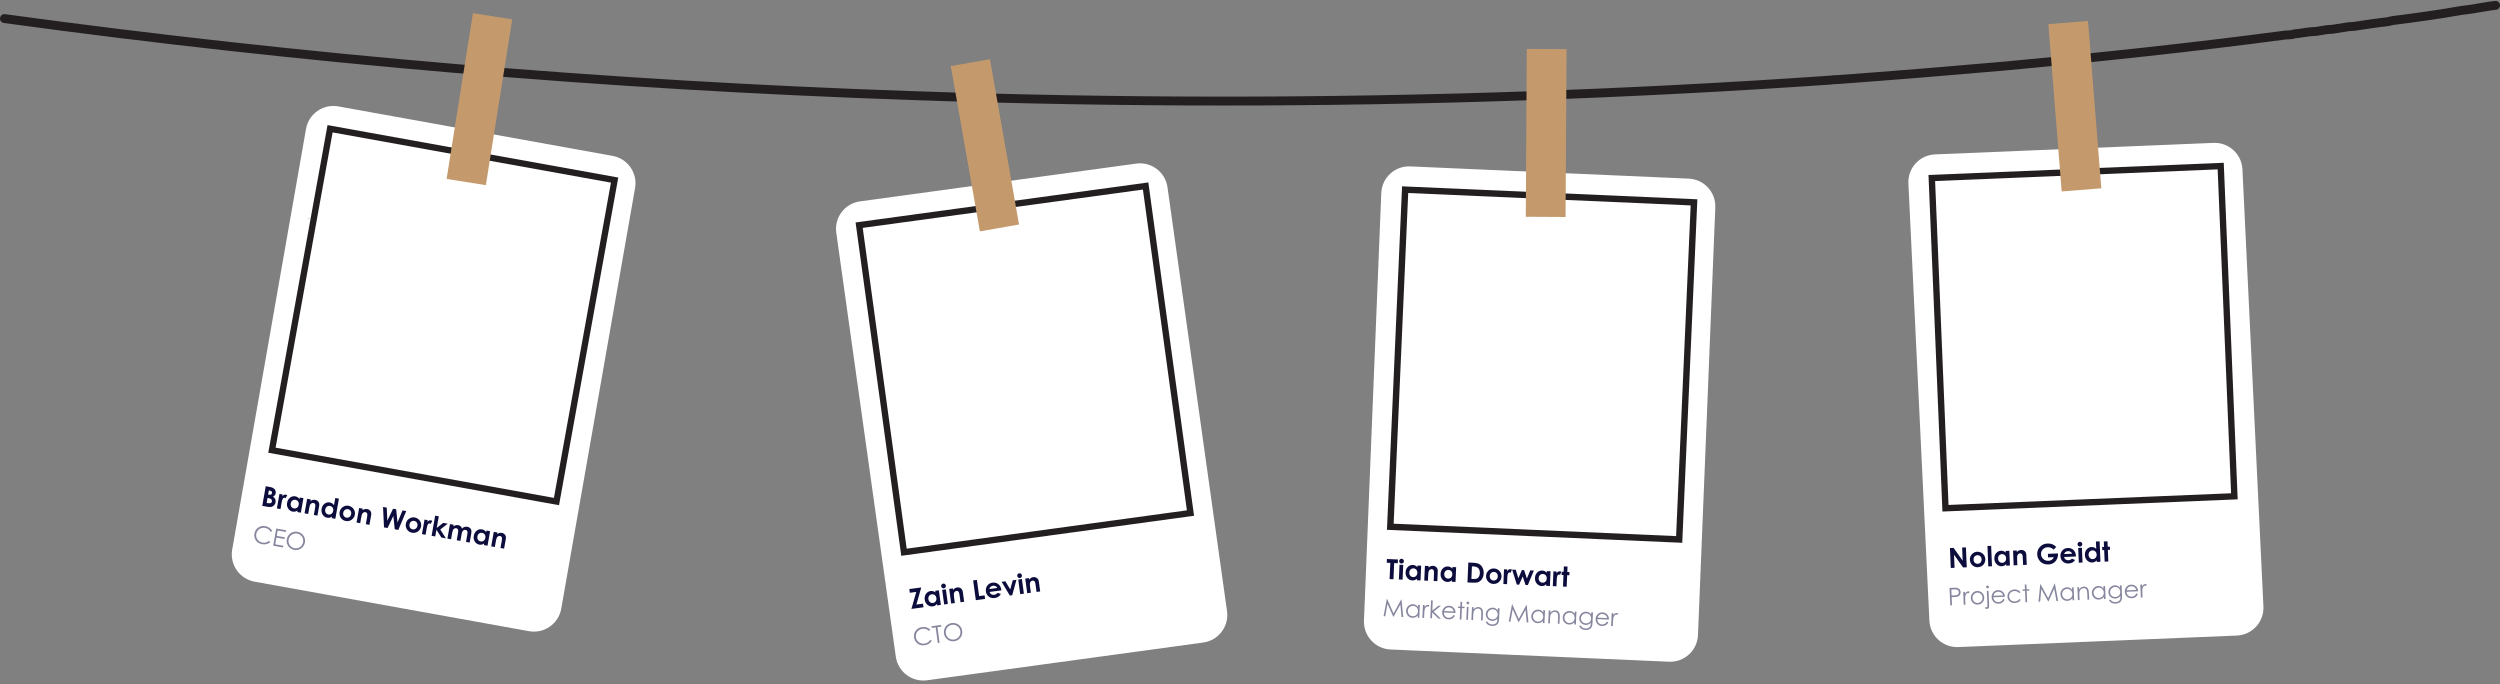 <svg width="1440" height="394" viewBox="0 0 1440 394" fill="none" xmlns="http://www.w3.org/2000/svg">
<rect x="0" y="0" width="1440" height="394" fill="#808080" stroke="none"/>
<path d="M2.221 13.248C175.392 36.928 349.531 51.581 524.388 57.586V57.586C584.676 59.713 644.83 60.781 704.943 60.781C821.341 60.781 937.61 56.777 1054.51 48.698L1054.67 48.687L1054.83 48.654C1055.3 48.561 1055.71 48.516 1056.15 48.49C1056.6 48.466 1057.09 48.464 1057.69 48.464H1057.79L1057.88 48.457C1090.83 46.055 1122.82 43.413 1155.76 40.531L1155.77 40.531L1155.78 40.53C1209.89 35.486 1262.09 29.96 1316.46 22.752L1316.13 20.209V22.774C1316.9 22.774 1317.59 22.701 1318.18 22.642C1318.79 22.581 1319.3 22.534 1319.73 22.534C1320.2 22.534 1320.59 22.459 1320.9 22.383C1321.36 22.264 1321.67 22.143 1321.85 22.089C1321.94 22.062 1321.99 22.049 1322 22.047V22.047L1321.9 21.462V22.054C1321.97 22.054 1322 22.047 1322 22.047L1321.9 21.462V22.054H1322L1322.09 22.047C1323.79 21.916 1325.37 21.661 1326.87 21.422C1328.37 21.181 1329.8 20.956 1331.23 20.846L1331.03 18.288V20.854C1331.81 20.853 1332.46 20.777 1333 20.718C1333.54 20.657 1333.97 20.613 1334.4 20.613H1334.56L1334.72 20.594C1335.78 20.46 1336.79 20.269 1337.75 20.09C1338.72 19.909 1339.63 19.74 1340.48 19.634L1340.17 17.088V19.654C1340.94 19.653 1341.59 19.577 1342.13 19.517C1342.68 19.457 1343.11 19.413 1343.53 19.413H1343.73L1343.93 19.383C1347.07 18.9 1349.96 18.42 1353.06 17.943L1352.67 15.407V17.973C1353.44 17.972 1354.09 17.896 1354.63 17.837C1355.18 17.776 1355.61 17.732 1356.03 17.732H1356.22L1356.41 17.705C1362.92 16.741 1368.9 15.787 1375.31 15.076L1375.42 15.064L1375.53 15.042C1376.16 14.916 1376.73 14.79 1377.27 14.67C1377.81 14.55 1378.33 14.435 1378.9 14.322L1378.39 11.806L1378.72 14.351C1391.95 12.669 1404.5 10.982 1418.03 8.569L1417.58 6.044L1417.94 8.583C1419.57 8.35 1421.18 8.172 1422.83 7.957C1424.49 7.744 1426.19 7.494 1427.97 7.112L1427.43 4.603L1427.8 7.143C1431.28 6.643 1434.61 5.934 1437.67 5.65C1439.08 5.518 1440.12 4.267 1439.99 2.856C1439.86 1.446 1438.6 0.409 1437.19 0.542C1433.72 0.872 1430.32 1.603 1427.07 2.064L1426.98 2.076L1426.89 2.095C1425.32 2.433 1423.77 2.663 1422.17 2.869C1420.58 3.075 1418.95 3.257 1417.22 3.504L1417.17 3.51L1417.12 3.518C1403.73 5.907 1391.28 7.582 1378.07 9.261L1377.98 9.272L1377.89 9.29C1377.25 9.417 1376.69 9.542 1376.15 9.662C1375.61 9.782 1375.09 9.897 1374.52 10.01L1375.03 12.526L1374.74 9.976C1368.17 10.706 1362.13 11.672 1355.66 12.63L1356.03 15.167V12.602C1355.26 12.602 1354.61 12.678 1354.07 12.737C1353.52 12.798 1353.1 12.842 1352.67 12.842H1352.47L1352.28 12.871C1349.13 13.355 1346.25 13.835 1343.14 14.312L1343.53 16.848V14.282C1342.76 14.283 1342.1 14.359 1341.56 14.418C1341.02 14.479 1340.6 14.523 1340.17 14.522H1340.01L1339.85 14.542C1338.78 14.675 1337.77 14.867 1336.81 15.047C1335.85 15.227 1334.94 15.396 1334.08 15.502L1334.4 18.048V15.483C1333.62 15.483 1332.97 15.559 1332.43 15.619C1331.89 15.679 1331.46 15.723 1331.03 15.723H1330.93L1330.83 15.73C1329.13 15.861 1327.56 16.116 1326.06 16.355C1324.56 16.596 1323.13 16.821 1321.7 16.93L1321.9 19.489V16.924C1321.43 16.924 1321.04 16.998 1320.73 17.075C1320.27 17.194 1319.96 17.315 1319.78 17.368C1319.69 17.396 1319.63 17.409 1319.63 17.41V17.411L1319.73 17.997V17.403C1319.66 17.404 1319.63 17.41 1319.63 17.411L1319.73 17.997V17.403C1318.96 17.404 1318.28 17.477 1317.67 17.536C1317.07 17.598 1316.56 17.644 1316.13 17.644H1315.96L1315.79 17.666C1261.5 24.863 1209.37 30.381 1155.3 35.422L1155.31 35.42C1122.39 38.3 1090.42 40.94 1057.51 43.34L1057.69 45.899V43.333C1057.09 43.334 1056.51 43.332 1055.87 43.367C1055.23 43.402 1054.55 43.477 1053.83 43.623L1054.33 46.139L1054.15 43.579C937.373 51.65 821.224 55.651 704.943 55.651C644.888 55.651 584.8 54.583 524.567 52.458V52.458C349.878 46.459 175.913 31.821 2.918 8.164C1.512 7.972 0.217 8.954 0.024 10.358C-0.168 11.762 0.815 13.055 2.221 13.248Z" fill="#231F20"/>
<path d="M978.035 365.811C977.677 374.661 970.196 381.536 961.346 381.148L800.93 374.104C792.123 373.717 785.288 366.28 785.645 357.472L795.618 111.185C795.977 102.335 803.458 95.459 812.307 95.848L972.728 102.892C981.535 103.279 988.37 110.716 988.013 119.524L978.035 365.811Z" fill="white"/>
<path d="M798.871 321.989L805.217 322.263L805.123 324.418L803.032 324.327L802.628 333.654L800.411 333.559L800.815 324.232L798.778 324.144L798.871 321.989ZM807.338 321.847C807.713 321.863 808.027 322.012 808.281 322.294C808.54 322.576 808.661 322.91 808.644 323.295C808.628 323.675 808.481 323.994 808.204 324.253C807.927 324.507 807.604 324.626 807.234 324.61C806.854 324.594 806.535 324.445 806.276 324.162C806.023 323.875 805.904 323.536 805.921 323.146C805.938 322.771 806.084 322.457 806.361 322.203C806.638 321.949 806.964 321.83 807.338 321.847ZM806.118 325.297L808.256 325.39L807.889 333.882L805.75 333.789L806.118 325.297ZM816.467 325.744L818.59 325.836L818.223 334.328L816.1 334.236L816.139 333.338C815.705 333.716 815.274 333.984 814.845 334.143C814.421 334.297 813.965 334.363 813.476 334.342C812.378 334.294 811.446 333.829 810.682 332.946C809.917 332.059 809.562 330.982 809.617 329.718C809.674 328.407 810.108 327.349 810.92 326.545C811.731 325.74 812.691 325.362 813.8 325.41C814.31 325.432 814.784 325.549 815.223 325.761C815.662 325.973 816.064 326.279 816.427 326.681L816.467 325.744ZM814.152 327.396C813.491 327.367 812.932 327.578 812.474 328.027C812.017 328.471 811.773 329.058 811.741 329.786C811.71 330.52 811.905 331.133 812.326 331.626C812.753 332.118 813.292 332.379 813.942 332.407C814.614 332.436 815.181 332.228 815.643 331.784C816.105 331.335 816.353 330.733 816.386 329.979C816.418 329.24 816.222 328.632 815.8 328.155C815.377 327.678 814.828 327.425 814.152 327.396ZM820.745 325.929L822.868 326.02L822.83 326.887C823.332 326.502 823.781 326.24 824.178 326.1C824.58 325.956 824.987 325.893 825.398 325.911C826.241 325.947 826.944 326.272 827.506 326.885C827.979 327.406 828.194 328.156 828.152 329.134L827.909 334.746L825.802 334.655L825.963 330.932C826.007 329.917 825.989 329.241 825.91 328.904C825.836 328.567 825.688 328.308 825.467 328.127C825.25 327.94 824.976 327.84 824.643 327.825C824.211 327.806 823.833 327.936 823.508 328.214C823.188 328.487 822.958 328.876 822.816 329.381C822.742 329.643 822.686 330.217 822.648 331.102L822.5 334.512L820.377 334.421L820.745 325.929ZM836.62 326.614L838.744 326.706L838.376 335.198L836.253 335.106L836.292 334.209C835.858 334.586 835.427 334.854 834.998 335.013C834.574 335.167 834.118 335.233 833.629 335.212C832.531 335.164 831.599 334.699 830.835 333.817C830.07 332.929 829.716 331.852 829.77 330.588C829.827 329.277 830.261 328.219 831.073 327.415C831.884 326.61 832.844 326.232 833.953 326.28C834.463 326.302 834.937 326.419 835.376 326.631C835.816 326.843 836.217 327.149 836.58 327.551L836.62 326.614ZM834.305 328.266C833.644 328.237 833.085 328.448 832.627 328.897C832.17 329.341 831.926 329.928 831.894 330.656C831.863 331.39 832.058 332.003 832.479 332.496C832.906 332.988 833.445 333.249 834.096 333.277C834.767 333.306 835.334 333.098 835.796 332.654C836.259 332.205 836.506 331.603 836.539 330.849C836.571 330.11 836.376 329.502 835.953 329.025C835.531 328.548 834.981 328.295 834.305 328.266ZM845.749 324.013L848.341 324.125C850.011 324.197 851.243 324.459 852.037 324.91C852.831 325.356 853.47 326.056 853.956 327.011C854.441 327.965 854.656 329.064 854.603 330.307C854.564 331.192 854.381 332 854.052 332.731C853.729 333.457 853.296 334.054 852.755 334.52C852.218 334.987 851.644 335.301 851.033 335.463C850.421 335.624 849.371 335.672 847.883 335.608L845.252 335.495L845.749 324.013ZM847.836 326.215L847.523 333.45L848.537 333.494C849.536 333.537 850.265 333.454 850.722 333.244C851.185 333.035 851.571 332.666 851.88 332.137C852.19 331.608 852.362 330.948 852.396 330.157C852.449 328.94 852.149 327.98 851.496 327.28C850.908 326.65 849.935 326.305 848.577 326.247L847.836 326.215ZM860.569 327.429C861.37 327.464 862.113 327.696 862.798 328.127C863.489 328.559 864.017 329.126 864.382 329.83C864.748 330.534 864.914 331.284 864.879 332.08C864.845 332.882 864.612 333.622 864.181 334.302C863.755 334.982 863.191 335.505 862.487 335.871C861.783 336.232 861.017 336.394 860.19 336.358C858.972 336.306 857.95 335.829 857.124 334.928C856.303 334.022 855.919 332.95 855.973 331.711C856.03 330.384 856.565 329.3 857.576 328.457C858.463 327.724 859.46 327.381 860.569 327.429ZM860.513 329.436C859.852 329.408 859.291 329.616 858.828 330.06C858.371 330.499 858.127 331.077 858.096 331.795C858.064 332.534 858.254 333.142 858.666 333.618C859.084 334.095 859.625 334.348 860.291 334.377C860.957 334.405 861.522 334.198 861.984 333.754C862.446 333.31 862.693 332.724 862.725 331.995C862.756 331.267 862.563 330.667 862.146 330.195C861.734 329.718 861.189 329.466 860.513 329.436ZM866.312 327.896L868.138 327.975L868.092 329.044C868.308 328.631 868.584 328.322 868.922 328.118C869.259 327.914 869.623 327.82 870.013 327.837C870.289 327.849 870.574 327.934 870.87 328.093L870.127 329.898C869.883 329.763 869.68 329.691 869.519 329.684C869.191 329.67 868.904 329.861 868.657 330.257C868.416 330.653 868.269 331.445 868.218 332.631L868.208 333.045L868.059 336.479L865.944 336.388L866.312 327.896ZM870.987 328.098L873.071 328.188L874.571 333.093L876.622 328.341L877.895 328.396L879.491 333.251L881.407 328.548L883.507 328.638L880.04 336.997L878.69 336.938L877.089 332.021L875.014 336.78L873.679 336.722L870.987 328.098ZM890.992 328.961L893.115 329.053L892.747 337.545L890.624 337.453L890.663 336.556C890.23 336.933 889.798 337.201 889.369 337.36C888.946 337.514 888.489 337.58 888 337.559C886.902 337.512 885.971 337.047 885.206 336.164C884.442 335.276 884.087 334.2 884.142 332.935C884.198 331.624 884.633 330.566 885.444 329.762C886.256 328.958 887.216 328.579 888.324 328.627C888.834 328.649 889.309 328.766 889.748 328.978C890.187 329.19 890.588 329.497 890.951 329.898L890.992 328.961ZM888.676 330.613C888.015 330.585 887.456 330.795 886.999 331.244C886.542 331.689 886.297 332.275 886.266 333.004C886.234 333.737 886.429 334.35 886.851 334.843C887.278 335.336 887.816 335.596 888.467 335.624C889.138 335.653 889.705 335.446 890.167 335.002C890.63 334.553 890.877 333.951 890.91 333.196C890.942 332.457 890.747 331.849 890.324 331.372C889.902 330.895 889.352 330.642 888.676 330.613ZM894.77 329.125L896.596 329.203L896.55 330.273C896.766 329.86 897.042 329.551 897.38 329.347C897.717 329.142 898.081 329.049 898.471 329.065C898.747 329.077 899.032 329.163 899.328 329.321L898.585 331.127C898.341 330.991 898.138 330.92 897.976 330.913C897.649 330.899 897.361 331.09 897.115 331.486C896.874 331.882 896.727 332.673 896.676 333.86L896.666 334.274L896.517 337.708L894.402 337.617L894.77 329.125ZM900.782 326.248L902.905 326.34L902.77 329.47L904.034 329.525L903.955 331.359L902.691 331.304L902.402 337.962L900.279 337.87L900.567 331.212L899.475 331.165L899.554 329.331L900.647 329.378L900.782 326.248Z" fill="#0D0D3D"/>
<path opacity="0.5" d="M796.945 354.934L798.807 344.95L798.971 344.957L802.698 353.377L807.098 345.308L807.262 345.315L808.268 355.423L807.278 355.381L806.606 348.153L802.743 355.185L802.49 355.174L799.205 347.779L797.915 354.976L796.945 354.934ZM817.824 348.391L817.502 355.822L816.559 355.781L816.615 354.504C816.193 354.974 815.726 355.321 815.215 355.545C814.708 355.77 814.159 355.869 813.567 355.844C812.515 355.798 811.632 355.379 810.918 354.587C810.209 353.79 809.878 352.845 809.926 351.752C809.972 350.682 810.387 349.783 811.171 349.055C811.956 348.327 812.876 347.986 813.932 348.032C814.542 348.058 815.088 348.212 815.568 348.493C816.053 348.773 816.471 349.182 816.822 349.717L816.881 348.351L817.824 348.391ZM813.967 348.957C813.435 348.934 812.937 349.045 812.475 349.29C812.013 349.53 811.637 349.881 811.348 350.343C811.064 350.805 810.91 351.3 810.887 351.828C810.865 352.351 810.977 352.858 811.225 353.348C811.473 353.837 811.817 354.226 812.256 354.514C812.7 354.798 813.181 354.951 813.7 354.974C814.224 354.996 814.726 354.886 815.206 354.642C815.686 354.398 816.062 354.056 816.332 353.616C816.606 353.176 816.755 352.674 816.78 352.11C816.817 351.249 816.564 350.517 816.02 349.915C815.48 349.312 814.796 348.993 813.967 348.957ZM819.62 348.469L820.596 348.511L820.549 349.597C820.859 349.182 821.18 348.876 821.513 348.681C821.845 348.481 822.187 348.388 822.537 348.403C822.801 348.415 823.08 348.511 823.373 348.693L822.84 349.477C822.643 349.382 822.477 349.331 822.34 349.325C822.021 349.312 821.708 349.43 821.401 349.682C821.094 349.928 820.851 350.324 820.672 350.868C820.536 351.287 820.439 352.14 820.384 353.428L820.275 355.942L819.298 355.9L819.62 348.469ZM824.306 345.798L825.269 345.839L825.015 351.699L828.58 348.856L829.987 348.917L825.756 352.285L829.904 356.357L828.552 356.299L824.968 352.798L824.823 356.138L823.86 356.097L824.306 345.798ZM837.251 354.205L838.038 354.663C837.752 355.17 837.428 355.576 837.069 355.88C836.709 356.184 836.309 356.41 835.869 356.56C835.429 356.705 834.936 356.766 834.39 356.743C833.179 356.69 832.249 356.253 831.6 355.432C830.952 354.605 830.649 353.691 830.693 352.69C830.733 351.747 831.059 350.92 831.669 350.207C832.443 349.301 833.444 348.874 834.674 348.927C835.939 348.982 836.929 349.506 837.644 350.499C838.151 351.201 838.388 352.06 838.353 353.075L831.674 352.787C831.655 353.653 831.899 354.375 832.408 354.953C832.917 355.527 833.563 355.831 834.346 355.865C834.724 355.881 835.093 355.831 835.454 355.714C835.819 355.598 836.132 355.436 836.392 355.228C836.652 355.02 836.938 354.679 837.251 354.205ZM837.337 352.203C837.232 351.688 837.063 351.272 836.83 350.957C836.602 350.641 836.292 350.382 835.899 350.178C835.506 349.974 835.089 349.862 834.648 349.843C833.919 349.812 833.283 350.019 832.739 350.465C832.342 350.79 832.031 351.29 831.805 351.965L837.337 352.203ZM841.259 346.639L842.222 346.681L842.103 349.44L843.619 349.505L843.583 350.325L842.067 350.259L841.781 356.87L840.818 356.829L841.104 350.218L839.8 350.161L839.835 349.342L841.14 349.398L841.259 346.639ZM845.513 346.522C845.732 346.531 845.915 346.616 846.063 346.778C846.211 346.939 846.281 347.129 846.271 347.348C846.262 347.562 846.177 347.743 846.015 347.891C845.854 348.039 845.664 348.109 845.445 348.099C845.231 348.09 845.05 348.005 844.902 347.843C844.754 347.682 844.684 347.494 844.694 347.28C844.703 347.061 844.789 346.878 844.95 346.73C845.112 346.582 845.299 346.512 845.513 346.522ZM844.903 349.561L845.866 349.602L845.544 357.033L844.581 356.991L844.903 349.561ZM847.846 349.688L848.803 349.729L848.745 351.061C849.149 350.567 849.589 350.205 850.065 349.975C850.54 349.74 851.051 349.634 851.597 349.658C852.153 349.682 852.638 349.844 853.054 350.145C853.474 350.446 853.777 350.84 853.961 351.327C854.145 351.814 854.215 352.563 854.172 353.573L854.006 357.398L853.057 357.357L853.21 353.812C853.247 352.957 853.236 352.384 853.175 352.094C853.083 351.597 852.885 351.219 852.581 350.959C852.278 350.695 851.873 350.553 851.368 350.531C850.79 350.506 850.262 350.675 849.786 351.037C849.314 351.4 848.993 351.861 848.823 352.419C848.716 352.784 848.641 353.456 848.599 354.434L848.481 357.159L847.525 357.118L847.846 349.688ZM862.783 350.332L863.746 350.374L863.489 356.295C863.444 357.338 863.32 358.097 863.117 358.571C862.837 359.243 862.38 359.751 861.744 360.093C861.109 360.435 860.357 360.587 859.487 360.549C858.85 360.522 858.28 360.406 857.778 360.202C857.28 360.003 856.879 359.743 856.573 359.425C856.267 359.11 855.993 358.656 855.749 358.062L856.788 358.107C857.049 358.61 857.397 358.99 857.833 359.246C858.269 359.502 858.817 359.645 859.477 359.673C860.128 359.701 860.682 359.602 861.139 359.375C861.6 359.154 861.935 358.862 862.142 358.502C862.349 358.141 862.47 357.551 862.506 356.732L862.522 356.349C862.143 356.789 861.688 357.121 861.159 357.344C860.629 357.563 860.073 357.66 859.49 357.635C858.807 357.605 858.173 357.409 857.586 357.046C857 356.679 856.555 356.201 856.252 355.613C855.949 355.025 855.813 354.388 855.842 353.7C855.872 353.013 856.071 352.38 856.438 351.803C856.805 351.222 857.297 350.771 857.913 350.451C858.533 350.131 859.178 349.985 859.847 350.014C860.403 350.038 860.915 350.177 861.383 350.429C861.855 350.678 862.303 351.076 862.727 351.623L862.783 350.332ZM859.93 350.941C859.389 350.918 858.88 351.028 858.404 351.272C857.928 351.512 857.548 351.858 857.264 352.311C856.98 352.76 856.827 353.252 856.803 353.79C856.768 354.605 857.012 355.29 857.535 355.847C858.059 356.403 858.755 356.7 859.625 356.737C860.504 356.775 861.221 356.542 861.776 356.037C862.336 355.532 862.635 354.849 862.672 353.988C862.697 353.428 862.595 352.924 862.368 352.477C862.142 352.024 861.808 351.661 861.369 351.387C860.929 351.112 860.45 350.964 859.93 350.941ZM869.052 358.048L870.914 348.063L871.078 348.07L874.805 356.49L879.205 348.421L879.369 348.428L880.375 358.536L879.385 358.494L878.712 351.267L874.85 358.298L874.597 358.287L871.311 350.892L870.021 358.089L869.052 358.048ZM889.93 351.505L889.609 358.935L888.666 358.894L888.721 357.617C888.3 358.087 887.833 358.434 887.322 358.658C886.815 358.883 886.265 358.982 885.673 358.957C884.622 358.911 883.739 358.492 883.025 357.7C882.316 356.903 881.985 355.958 882.032 354.865C882.079 353.795 882.494 352.896 883.278 352.168C884.062 351.44 884.983 351.099 886.039 351.145C886.649 351.171 887.194 351.325 887.675 351.606C888.16 351.887 888.578 352.295 888.929 352.83L888.988 351.464L889.93 351.505ZM886.074 352.07C885.541 352.047 885.044 352.158 884.582 352.403C884.12 352.643 883.744 352.994 883.455 353.456C883.171 353.918 883.017 354.413 882.994 354.941C882.971 355.465 883.084 355.971 883.332 356.461C883.58 356.951 883.923 357.339 884.362 357.627C884.806 357.911 885.288 358.064 885.807 358.087C886.33 358.109 886.832 357.999 887.313 357.755C887.793 357.511 888.168 357.169 888.438 356.729C888.713 356.289 888.862 355.787 888.887 355.223C888.924 354.362 888.671 353.631 888.126 353.028C887.587 352.425 886.903 352.106 886.074 352.07ZM892.088 351.598L893.045 351.639L892.987 352.971C893.391 352.477 893.831 352.115 894.307 351.885C894.782 351.65 895.293 351.544 895.839 351.568C896.395 351.592 896.88 351.754 897.296 352.055C897.717 352.356 898.019 352.75 898.203 353.237C898.387 353.724 898.457 354.473 898.414 355.483L898.248 359.308L897.299 359.267L897.452 355.723C897.489 354.867 897.478 354.294 897.417 354.004C897.325 353.507 897.127 353.129 896.823 352.869C896.52 352.606 896.115 352.463 895.61 352.441C895.032 352.416 894.504 352.585 894.028 352.947C893.556 353.31 893.235 353.771 893.065 354.329C892.958 354.694 892.883 355.366 892.841 356.345L892.723 359.069L891.767 359.028L892.088 351.598ZM908.029 352.286L907.707 359.716L906.765 359.676L906.82 358.399C906.398 358.868 905.931 359.216 905.42 359.44C904.913 359.664 904.364 359.764 903.772 359.738C902.72 359.693 901.837 359.274 901.123 358.481C900.414 357.684 900.084 356.739 900.131 355.647C900.177 354.577 900.592 353.678 901.377 352.95C902.161 352.222 903.081 351.881 904.137 351.926C904.747 351.953 905.293 352.106 905.773 352.387C906.258 352.668 906.676 353.076 907.027 353.611L907.086 352.245L908.029 352.286ZM904.173 352.852C903.64 352.829 903.142 352.939 902.68 353.184C902.218 353.424 901.843 353.775 901.554 354.237C901.269 354.699 901.115 355.194 901.092 355.722C901.07 356.246 901.182 356.753 901.43 357.242C901.678 357.732 902.022 358.121 902.461 358.409C902.905 358.693 903.386 358.846 903.905 358.868C904.429 358.891 904.931 358.78 905.411 358.536C905.892 358.292 906.267 357.95 906.537 357.511C906.811 357.071 906.961 356.569 906.985 356.004C907.022 355.144 906.769 354.412 906.225 353.809C905.685 353.206 905.001 352.887 904.173 352.852ZM916.586 352.655L917.549 352.697L917.293 358.618C917.248 359.661 917.124 360.419 916.921 360.894C916.641 361.566 916.183 362.073 915.548 362.416C914.913 362.758 914.16 362.91 913.291 362.872C912.653 362.845 912.084 362.729 911.581 362.525C911.084 362.325 910.682 362.066 910.377 361.747C910.071 361.433 909.796 360.979 909.553 360.385L910.591 360.429C910.852 360.933 911.201 361.313 911.636 361.569C912.072 361.825 912.621 361.968 913.281 361.996C913.932 362.024 914.486 361.925 914.943 361.698C915.404 361.476 915.738 361.185 915.945 360.825C916.152 360.464 916.274 359.874 916.309 359.055L916.326 358.672C915.946 359.112 915.492 359.444 914.962 359.667C914.433 359.886 913.876 359.983 913.294 359.958C912.611 359.928 911.976 359.732 911.39 359.369C910.803 359.002 910.359 358.524 910.056 357.936C909.753 357.348 909.616 356.711 909.646 356.023C909.676 355.336 909.874 354.703 910.241 354.126C910.609 353.544 911.1 353.094 911.716 352.773C912.337 352.454 912.982 352.308 913.651 352.337C914.206 352.361 914.718 352.499 915.186 352.752C915.659 353.001 916.107 353.399 916.53 353.946L916.586 352.655ZM913.734 353.264C913.192 353.241 912.683 353.351 912.207 353.595C911.732 353.835 911.352 354.181 911.068 354.634C910.784 355.082 910.63 355.575 910.607 356.113C910.572 356.928 910.816 357.613 911.339 358.169C911.862 358.726 912.559 359.023 913.428 359.06C914.307 359.098 915.024 358.865 915.58 358.359C916.14 357.854 916.439 357.172 916.476 356.311C916.5 355.751 916.399 355.247 916.172 354.8C915.945 354.347 915.612 353.984 915.172 353.71C914.732 353.435 914.253 353.287 913.734 353.264ZM925.639 358.021L926.427 358.479C926.14 358.986 925.817 359.392 925.457 359.696C925.097 360 924.697 360.226 924.258 360.376C923.818 360.521 923.325 360.582 922.779 360.559C921.567 360.506 920.638 360.069 919.989 359.248C919.34 358.421 919.038 357.507 919.081 356.506C919.122 355.563 919.447 354.736 920.058 354.023C920.831 353.117 921.833 352.69 923.062 352.743C924.328 352.798 925.318 353.322 926.032 354.315C926.54 355.017 926.776 355.876 926.742 356.891L920.062 356.603C920.043 357.469 920.288 358.191 920.796 358.769C921.305 359.343 921.951 359.647 922.734 359.681C923.112 359.697 923.482 359.647 923.843 359.53C924.208 359.414 924.521 359.252 924.78 359.044C925.04 358.836 925.327 358.495 925.639 358.021ZM925.726 356.019C925.62 355.504 925.451 355.088 925.219 354.773C924.99 354.457 924.68 354.198 924.287 353.994C923.895 353.79 923.478 353.678 923.036 353.659C922.308 353.628 921.671 353.835 921.128 354.281C920.73 354.606 920.419 355.106 920.194 355.781L925.726 356.019ZM928.333 353.162L929.31 353.205L929.263 354.291C929.573 353.875 929.894 353.57 930.226 353.374C930.559 353.174 930.9 353.082 931.251 353.097C931.515 353.108 931.793 353.205 932.087 353.386L931.553 354.17C931.357 354.075 931.19 354.025 931.053 354.019C930.735 354.005 930.422 354.124 930.114 354.375C929.807 354.622 929.564 355.017 929.386 355.562C929.249 355.98 929.153 356.833 929.097 358.122L928.988 360.635L928.011 360.593L928.333 353.162Z" fill="#0D0D3D"/>
<path d="M967.206 310.723L800.813 303.417L809.361 109.247L975.753 116.553L967.206 310.723Z" fill="white"/>
<path d="M967.206 310.724L967.284 308.878L802.744 301.653L811.13 111.174L973.823 118.318L965.353 310.643L967.206 310.724L967.284 308.878L967.206 310.724L969.053 310.805L977.679 114.789L807.592 107.321L798.882 305.182L968.969 312.651L969.053 310.805L967.206 310.724Z" fill="#231F20"/>
<path d="M901.761 124.995L878.857 124.859L879.437 28.178L902.335 28.315L901.761 124.995Z" fill="#C49A6C"/>
<path d="M323.279 350.58C321.746 359.313 313.405 365.134 304.679 363.56L146.663 335.053C137.996 333.489 132.222 325.216 133.745 316.541L176.265 74.267C177.798 65.534 186.14 59.713 194.865 61.287L352.881 89.795C361.548 91.359 367.322 99.633 365.799 108.307L323.279 350.58Z" fill="white"/>
<path d="M151.063 291.373L153.07 280.058L154.847 280.372C155.878 280.555 156.62 280.755 157.073 280.972C157.718 281.272 158.198 281.7 158.511 282.258C158.825 282.816 158.923 283.426 158.806 284.087C158.729 284.518 158.567 284.894 158.32 285.215C158.079 285.532 157.725 285.808 157.261 286.044C157.891 286.488 158.321 286.982 158.553 287.526C158.785 288.064 158.843 288.664 158.726 289.326C158.613 289.961 158.346 290.512 157.925 290.977C157.504 291.442 157.011 291.759 156.447 291.929C155.883 292.094 155.145 292.096 154.232 291.934L151.063 291.373ZM154.86 282.493L154.437 284.877L154.906 284.96C155.429 285.053 155.836 285.011 156.126 284.835C156.422 284.66 156.603 284.383 156.67 284.003C156.733 283.649 156.662 283.349 156.458 283.101C156.254 282.848 155.906 282.678 155.413 282.591L154.86 282.493ZM154.095 286.801L153.581 289.701L154.119 289.796C155.012 289.954 155.632 289.947 155.98 289.776C156.333 289.606 156.547 289.305 156.624 288.874C156.71 288.387 156.596 287.97 156.282 287.624C155.968 287.277 155.388 287.029 154.542 286.879L154.095 286.801ZM160.963 284.493L162.764 284.812L162.577 285.865C162.845 285.484 163.16 285.215 163.521 285.057C163.883 284.898 164.256 284.853 164.64 284.921C164.912 284.97 165.184 285.092 165.456 285.288L164.481 286.98C164.257 286.813 164.065 286.716 163.906 286.688C163.583 286.631 163.274 286.782 162.977 287.142C162.685 287.503 162.436 288.268 162.229 289.438L162.164 289.847L161.564 293.231L159.479 292.862L160.963 284.493ZM172.688 286.567L174.78 286.938L173.295 295.307L171.203 294.937L171.36 294.052C170.88 294.369 170.418 294.578 169.971 294.679C169.531 294.776 169.07 294.781 168.588 294.696C167.505 294.505 166.644 293.921 166.002 292.945C165.361 291.965 165.152 290.851 165.373 289.605C165.602 288.313 166.172 287.321 167.082 286.631C167.993 285.94 168.995 285.692 170.087 285.885C170.59 285.974 171.045 286.152 171.452 286.42C171.859 286.688 172.217 287.045 172.524 287.49L172.688 286.567ZM170.174 287.9C169.523 287.785 168.941 287.92 168.428 288.305C167.916 288.685 167.597 289.234 167.469 289.952C167.341 290.675 167.453 291.309 167.807 291.852C168.165 292.397 168.665 292.726 169.306 292.84C169.967 292.957 170.556 292.826 171.073 292.446C171.591 292.062 171.916 291.498 172.048 290.754C172.177 290.026 172.064 289.398 171.708 288.869C171.352 288.341 170.841 288.018 170.174 287.9ZM176.903 287.313L178.996 287.683L178.844 288.537C179.392 288.222 179.872 288.021 180.284 287.935C180.702 287.845 181.114 287.836 181.519 287.908C182.35 288.055 183.003 288.469 183.48 289.151C183.88 289.73 183.995 290.501 183.824 291.465L182.842 296.996L180.765 296.629L181.416 292.959C181.594 291.959 181.665 291.287 181.631 290.942C181.602 290.599 181.49 290.322 181.294 290.113C181.105 289.9 180.846 289.764 180.517 289.706C180.092 289.631 179.7 289.709 179.341 289.942C178.988 290.171 178.708 290.526 178.501 291.007C178.393 291.258 178.262 291.819 178.107 292.691L177.511 296.053L175.419 295.683L176.903 287.313ZM193.124 286.851L195.217 287.221L193.159 298.821L191.066 298.451L191.223 297.566C190.744 297.884 190.281 298.093 189.835 298.193C189.394 298.29 188.933 298.296 188.451 298.21C187.369 298.019 186.507 297.435 185.865 296.46C185.225 295.479 185.015 294.366 185.236 293.119C185.465 291.827 186.035 290.836 186.946 290.145C187.856 289.455 188.858 289.206 189.95 289.399C190.453 289.488 190.908 289.667 191.315 289.934C191.723 290.202 192.08 290.559 192.387 291.005L193.124 286.851ZM190.037 291.414C189.386 291.299 188.804 291.434 188.291 291.819C187.78 292.199 187.46 292.749 187.333 293.466C187.204 294.19 187.317 294.823 187.67 295.367C188.028 295.912 188.528 296.241 189.169 296.354C189.831 296.471 190.42 296.34 190.937 295.961C191.455 295.576 191.779 295.012 191.911 294.269C192.041 293.54 191.927 292.912 191.571 292.384C191.215 291.855 190.704 291.532 190.037 291.414ZM200.736 291.308C201.526 291.447 202.232 291.776 202.854 292.293C203.482 292.812 203.93 293.444 204.2 294.19C204.47 294.935 204.535 295.701 204.396 296.485C204.256 297.275 203.927 297.979 203.41 298.596C202.899 299.214 202.27 299.658 201.524 299.928C200.778 300.193 199.998 300.253 199.183 300.109C197.983 299.897 197.032 299.29 196.332 298.288C195.638 297.282 195.399 296.168 195.615 294.948C195.847 293.64 196.52 292.635 197.634 291.933C198.61 291.323 199.644 291.114 200.736 291.308ZM200.416 293.29C199.765 293.175 199.181 293.307 198.664 293.686C198.153 294.061 197.835 294.603 197.709 295.31C197.58 296.038 197.688 296.666 198.034 297.193C198.385 297.72 198.888 298.042 199.545 298.158C200.201 298.274 200.788 298.143 201.305 297.763C201.822 297.384 202.144 296.835 202.271 296.117C202.398 295.399 202.286 294.779 201.935 294.257C201.589 293.73 201.083 293.408 200.416 293.29ZM206.86 292.613L208.952 292.983L208.801 293.837C209.349 293.522 209.829 293.321 210.241 293.235C210.659 293.145 211.07 293.136 211.475 293.208C212.306 293.355 212.96 293.769 213.437 294.451C213.837 295.03 213.951 295.801 213.78 296.765L212.799 302.296L210.722 301.929L211.373 298.259C211.55 297.259 211.622 296.587 211.588 296.242C211.559 295.899 211.447 295.622 211.251 295.413C211.061 295.2 210.802 295.064 210.474 295.006C210.048 294.931 209.656 295.009 209.298 295.242C208.945 295.471 208.665 295.826 208.458 296.308C208.35 296.558 208.219 297.119 208.064 297.991L207.468 301.353L205.375 300.983L206.86 292.613ZM220.63 292.011L222.753 292.387L223.103 299.898L226.407 293.033L228.2 293.35L228.965 300.935L231.862 293.998L233.985 294.374L229.431 305.239L227.362 304.873L226.575 297.188L223.231 304.142L221.184 303.78L220.63 292.011ZM238.893 298.059C239.683 298.198 240.389 298.527 241.012 299.044C241.639 299.563 242.088 300.195 242.357 300.941C242.627 301.686 242.692 302.452 242.553 303.236C242.413 304.026 242.085 304.73 241.568 305.347C241.056 305.965 240.427 306.409 239.681 306.679C238.936 306.944 238.156 307.004 237.34 306.86C236.14 306.648 235.19 306.041 234.489 305.039C233.795 304.033 233.556 302.919 233.773 301.699C234.005 300.391 234.677 299.386 235.791 298.684C236.767 298.074 237.801 297.865 238.893 298.059ZM238.573 300.041C237.922 299.926 237.338 300.058 236.821 300.437C236.31 300.812 235.992 301.354 235.867 302.061C235.737 302.789 235.846 303.417 236.191 303.943C236.542 304.471 237.046 304.793 237.702 304.909C238.359 305.025 238.945 304.894 239.462 304.514C239.979 304.135 240.301 303.586 240.428 302.868C240.556 302.15 240.444 301.53 240.092 301.008C239.746 300.481 239.24 300.159 238.573 300.041ZM244.525 299.277L246.325 299.596L246.138 300.65C246.407 300.269 246.722 299.999 247.083 299.841C247.444 299.683 247.817 299.638 248.202 299.706C248.474 299.754 248.746 299.876 249.018 300.072L248.043 301.764C247.819 301.597 247.627 301.5 247.468 301.472C247.145 301.415 246.835 301.566 246.539 301.926C246.247 302.287 245.998 303.052 245.79 304.222L245.726 304.631L245.125 308.015L243.04 307.646L244.525 299.277ZM250.652 297.029L252.753 297.401L251.567 304.085L255.272 301.179L257.903 301.644L253.591 305.023L256.857 310.091L254.249 309.63L251.379 305.147L250.695 309.001L248.595 308.629L250.652 297.029ZM259.188 301.871L261.296 302.244L261.125 303.206C261.554 302.875 262.004 302.65 262.475 302.532C262.95 302.415 263.447 302.403 263.965 302.494C264.488 302.587 264.937 302.799 265.312 303.129C265.687 303.46 265.959 303.895 266.129 304.432C266.549 303.999 267.023 303.697 267.551 303.526C268.084 303.355 268.637 303.321 269.212 303.423C269.807 303.528 270.305 303.759 270.707 304.116C271.11 304.473 271.368 304.891 271.484 305.372C271.605 305.853 271.576 306.597 271.398 307.602L270.528 312.51L268.412 312.135L269.165 307.889C269.333 306.94 269.329 306.279 269.152 305.903C268.977 305.523 268.653 305.291 268.181 305.208C267.822 305.144 267.481 305.19 267.157 305.344C266.838 305.499 266.578 305.747 266.375 306.086C266.172 306.421 266 306.988 265.859 307.788L265.189 311.565L263.073 311.191L263.792 307.137C263.925 306.388 263.964 305.837 263.911 305.484C263.863 305.126 263.744 304.846 263.552 304.643C263.361 304.44 263.109 304.31 262.796 304.255C262.447 304.193 262.11 304.242 261.786 304.402C261.467 304.557 261.203 304.809 260.993 305.158C260.788 305.508 260.614 306.085 260.472 306.891L259.811 310.614L257.703 310.241L259.188 301.871ZM280.205 305.59L282.298 305.96L280.813 314.329L278.721 313.959L278.878 313.075C278.398 313.392 277.935 313.601 277.489 313.702C277.049 313.798 276.587 313.804 276.105 313.719C275.023 313.527 274.161 312.944 273.52 311.968C272.879 310.987 272.669 309.874 272.89 308.628C273.12 307.335 273.69 306.344 274.6 305.653C275.511 304.963 276.512 304.714 277.605 304.908C278.107 304.997 278.562 305.175 278.97 305.443C279.377 305.71 279.734 306.067 280.041 306.513L280.205 305.59ZM277.692 306.922C277.04 306.807 276.458 306.942 275.946 307.327C275.434 307.708 275.114 308.257 274.987 308.975C274.859 309.698 274.971 310.331 275.324 310.875C275.683 311.42 276.182 311.749 276.823 311.862C277.485 311.979 278.074 311.848 278.591 311.469C279.109 311.084 279.434 310.52 279.566 309.777C279.695 309.049 279.581 308.42 279.226 307.892C278.87 307.363 278.358 307.04 277.692 306.922ZM284.421 306.336L286.513 306.706L286.362 307.56C286.91 307.244 287.39 307.043 287.802 306.958C288.22 306.868 288.631 306.859 289.037 306.93C289.867 307.077 290.521 307.492 290.998 308.174C291.398 308.752 291.512 309.524 291.341 310.488L290.36 316.019L288.283 315.651L288.934 311.982C289.111 310.982 289.183 310.309 289.149 309.965C289.12 309.621 289.008 309.345 288.812 309.136C288.622 308.922 288.363 308.787 288.035 308.729C287.609 308.653 287.217 308.732 286.859 308.965C286.506 309.193 286.226 309.548 286.019 310.03C285.911 310.281 285.78 310.842 285.625 311.714L285.029 315.075L282.936 314.705L284.421 306.336Z" fill="#0D0D3D"/>
<path opacity="0.5" d="M156.802 305.912L155.915 306.373C155.584 305.736 155.141 305.22 154.586 304.826C154.036 304.428 153.4 304.165 152.678 304.037C151.888 303.898 151.122 303.959 150.382 304.221C149.642 304.479 149.028 304.896 148.542 305.472C148.061 306.044 147.75 306.729 147.608 307.528C147.394 308.735 147.628 309.815 148.311 310.769C148.998 311.724 149.972 312.313 151.233 312.536C152.619 312.781 153.876 312.443 155.002 311.522L155.677 312.253C155.072 312.794 154.369 313.172 153.567 313.386C152.771 313.597 151.917 313.622 151.006 313.46C149.274 313.154 148.01 312.336 147.213 311.005C146.547 309.883 146.336 308.633 146.58 307.256C146.837 305.806 147.561 304.678 148.75 303.87C149.945 303.059 151.307 302.788 152.837 303.059C153.762 303.222 154.564 303.554 155.243 304.054C155.924 304.549 156.443 305.169 156.802 305.912ZM159.127 304.429L164.802 305.433L164.629 306.409L159.944 305.58L159.394 308.676L164.039 309.498L163.867 310.467L159.223 309.645L158.534 313.529L163.178 314.351L163.005 315.327L157.371 314.33L159.127 304.429ZM171.275 306.321C172.773 306.586 173.939 307.308 174.771 308.488C175.603 309.667 175.89 310.988 175.63 312.451C175.373 313.9 174.65 315.04 173.461 315.871C172.277 316.703 170.96 316.991 169.511 316.734C168.043 316.475 166.894 315.753 166.062 314.569C165.231 313.386 164.942 312.08 165.195 310.653C165.364 309.702 165.749 308.861 166.351 308.129C166.957 307.399 167.698 306.875 168.573 306.558C169.45 306.236 170.35 306.157 171.275 306.321ZM171.15 307.299C170.418 307.169 169.691 307.237 168.968 307.503C168.245 307.768 167.643 308.191 167.16 308.772C166.677 309.354 166.366 310.041 166.225 310.835C166.016 312.011 166.246 313.077 166.914 314.033C167.588 314.985 168.499 315.563 169.648 315.766C170.415 315.902 171.157 315.841 171.874 315.584C172.595 315.327 173.195 314.908 173.673 314.326C174.156 313.745 174.467 313.06 174.607 312.27C174.746 311.485 174.688 310.743 174.432 310.045C174.182 309.344 173.758 308.744 173.162 308.245C172.565 307.746 171.895 307.43 171.15 307.299Z" fill="#0D0D3D"/>
<path d="M320.528 288.886L156.63 259.318L190.12 74.166L354.018 103.734L320.528 288.886Z" fill="white"/>
<path d="M320.528 288.885L320.851 287.097L158.744 257.852L191.586 76.277L351.903 105.2L318.737 288.562L320.528 288.885L320.851 287.097L320.528 288.885L322.319 289.208L356.133 102.268L188.652 72.053L154.515 260.783L321.996 290.997L322.319 289.208L320.528 288.885Z" fill="#231F20"/>
<path d="M279.859 106.653L257.242 103.067L272.421 7.581L295.039 11.168L279.859 106.653Z" fill="#C49A6C"/>
<path d="M706.766 352.009C707.999 360.783 701.867 368.887 693.089 370.087L533.998 391.84C525.265 393.034 517.212 386.941 515.986 378.213L481.695 134.063C480.463 125.29 486.594 117.185 495.372 115.985L654.46 94.232C663.193 93.038 671.247 99.131 672.473 107.859L706.766 352.009Z" fill="white"/>
<path d="M523.758 339.302L530.648 338.368L527.848 348.224L531.649 347.709L531.932 349.791L524.973 350.734L527.766 340.942L524.05 341.446L523.758 339.302ZM538.685 340.298L540.79 340.013L541.935 348.436L539.829 348.721L539.708 347.831C539.348 348.279 538.971 348.619 538.577 348.851C538.188 349.077 537.75 349.223 537.265 349.289C536.176 349.437 535.177 349.144 534.268 348.41C533.358 347.672 532.818 346.675 532.647 345.421C532.471 344.121 532.71 343.003 533.367 342.068C534.023 341.132 534.9 340.59 536 340.441C536.506 340.373 536.993 340.404 537.463 340.535C537.933 340.666 538.382 340.896 538.811 341.227L538.685 340.298ZM536.698 342.334C536.043 342.422 535.53 342.728 535.159 343.252C534.788 343.77 534.652 344.39 534.75 345.113C534.849 345.84 535.15 346.409 535.652 346.819C536.16 347.229 536.736 347.39 537.381 347.302C538.047 347.212 538.568 346.908 538.944 346.389C539.32 345.865 539.457 345.229 539.355 344.481C539.256 343.748 538.956 343.184 538.455 342.789C537.955 342.394 537.369 342.243 536.698 342.334ZM543.284 336.143C543.656 336.093 543.991 336.184 544.291 336.417C544.596 336.649 544.774 336.956 544.826 337.337C544.877 337.714 544.79 338.055 544.563 338.359C544.335 338.657 544.038 338.832 543.672 338.881C543.295 338.932 542.954 338.842 542.65 338.61C542.349 338.372 542.173 338.06 542.12 337.673C542.07 337.301 542.158 336.966 542.386 336.667C542.613 336.368 542.913 336.193 543.284 336.143ZM542.695 339.755L544.816 339.467L545.96 347.89L543.839 348.178L542.695 339.755ZM546.736 339.207L548.842 338.922L548.958 339.781C549.384 339.314 549.779 338.976 550.146 338.769C550.516 338.556 550.905 338.422 551.313 338.366C552.149 338.253 552.898 338.448 553.561 338.953C554.118 339.382 554.463 340.081 554.595 341.051L555.351 346.618L553.261 346.901L552.759 343.208C552.622 342.202 552.485 341.54 552.347 341.222C552.215 340.904 552.023 340.675 551.773 340.535C551.527 340.39 551.239 340.339 550.909 340.384C550.481 340.442 550.131 340.637 549.861 340.968C549.595 341.293 549.437 341.716 549.387 342.238C549.361 342.51 549.407 343.084 549.526 343.962L549.986 347.345L547.88 347.63L546.736 339.207ZM560.531 334.318L562.699 334.025L563.966 343.345L567.124 342.917L567.405 344.984L562.079 345.706L560.531 334.318ZM576.779 340.048L569.989 340.968C570.169 341.553 570.494 341.995 570.966 342.294C571.442 342.587 572.01 342.689 572.671 342.599C573.461 342.492 574.102 342.124 574.594 341.495L576.489 342.09C576.13 342.779 575.662 343.318 575.084 343.707C574.506 344.09 573.79 344.339 572.939 344.455C571.618 344.634 570.485 344.364 569.541 343.646C568.597 342.923 568.039 341.934 567.869 340.68C567.694 339.395 567.962 338.273 568.673 337.315C569.388 336.35 570.37 335.784 571.619 335.614C572.946 335.435 574.082 335.714 575.029 336.453C575.975 337.187 576.543 338.251 576.732 339.644L576.779 340.048ZM574.432 338.671C574.228 338.22 573.9 337.876 573.447 337.637C573 337.398 572.505 337.316 571.963 337.389C571.375 337.469 570.881 337.704 570.482 338.094C570.231 338.339 570.023 338.737 569.856 339.291L574.432 338.671ZM576.937 335.115L579.089 334.823L581.893 339.505L583.339 334.247L585.483 333.956L583.043 342.865L581.673 343.051L576.937 335.115ZM587.087 330.207C587.459 330.157 587.794 330.248 588.094 330.481C588.399 330.713 588.577 331.02 588.629 331.402C588.68 331.778 588.592 332.119 588.366 332.423C588.138 332.722 587.841 332.896 587.475 332.946C587.098 332.997 586.757 332.906 586.452 332.674C586.152 332.436 585.976 332.124 585.923 331.737C585.872 331.365 585.961 331.03 586.188 330.731C586.416 330.432 586.715 330.258 587.087 330.207ZM586.498 333.819L588.619 333.532L589.763 341.954L587.642 342.242L586.498 333.819ZM590.539 333.271L592.644 332.986L592.761 333.845C593.187 333.378 593.582 333.04 593.948 332.833C594.319 332.62 594.708 332.486 595.116 332.43C595.952 332.317 596.701 332.513 597.363 333.017C597.921 333.446 598.266 334.145 598.398 335.116L599.154 340.682L597.064 340.965L596.562 337.272C596.425 336.266 596.288 335.604 596.15 335.286C596.018 334.968 595.826 334.739 595.576 334.599C595.33 334.454 595.042 334.404 594.712 334.448C594.283 334.506 593.934 334.701 593.664 335.032C593.398 335.357 593.24 335.78 593.19 336.302C593.163 336.574 593.21 337.148 593.329 338.026L593.789 341.409L591.683 341.694L590.539 333.271Z" fill="#0D0D3D"/>
<path opacity="0.5" d="M535.819 362.703L535.115 363.412C534.604 362.907 534.025 362.551 533.376 362.344C532.731 362.133 532.045 362.076 531.318 362.175C530.523 362.282 529.813 362.574 529.188 363.05C528.562 363.521 528.105 364.105 527.818 364.801C527.535 365.493 527.448 366.24 527.557 367.044C527.722 368.259 528.276 369.216 529.217 369.917C530.163 370.616 531.27 370.88 532.539 370.708C533.935 370.519 535.028 369.814 535.819 368.594L536.686 369.084C536.275 369.783 535.72 370.358 535.022 370.806C534.328 371.25 533.523 371.534 532.606 371.658C530.863 371.894 529.409 371.5 528.244 370.476C527.267 369.611 526.684 368.485 526.495 367.098C526.297 365.64 526.641 364.345 527.527 363.213C528.416 362.076 529.631 361.403 531.171 361.194C532.101 361.068 532.966 361.14 533.766 361.408C534.566 361.673 535.25 362.104 535.819 362.703ZM536.715 361.685L536.583 360.716L542.05 359.975L542.182 360.944L539.96 361.245L541.182 370.241L540.166 370.378L538.944 361.383L536.715 361.685ZM548.194 358.888C549.702 358.683 551.033 359.016 552.186 359.885C553.339 360.754 554.015 361.925 554.215 363.397C554.413 364.856 554.073 366.162 553.195 367.316C552.322 368.469 551.156 369.144 549.697 369.342C548.22 369.542 546.905 369.205 545.752 368.331C544.598 367.457 543.924 366.303 543.729 364.866C543.599 363.909 543.708 362.991 544.058 362.111C544.412 361.23 544.957 360.506 545.694 359.937C546.43 359.363 547.264 359.014 548.194 358.888ZM548.374 359.857C547.638 359.956 546.966 360.243 546.359 360.716C545.752 361.189 545.307 361.776 545.025 362.476C544.743 363.177 544.657 363.927 544.765 364.726C544.926 365.909 545.47 366.854 546.399 367.561C547.331 368.262 548.376 368.535 549.532 368.378C550.304 368.273 550.992 367.989 551.596 367.526C552.204 367.061 552.647 366.479 552.925 365.78C553.207 365.079 553.294 364.331 553.186 363.537C553.078 362.746 552.796 362.058 552.339 361.471C551.886 360.88 551.3 360.437 550.579 360.144C549.859 359.851 549.124 359.755 548.374 359.857Z" fill="#0D0D3D"/>
<path d="M685.706 295.519L520.696 318.082L494.869 129.694L659.881 107.131L685.706 295.519Z" fill="white"/>
<path d="M685.707 295.519L685.462 293.709L522.261 316.023L496.931 131.257L658.316 109.19L683.896 295.767L685.707 295.519L685.462 293.709L685.707 295.519L687.523 295.272L661.447 105.073L492.809 128.132L519.131 320.141L687.768 297.082L687.523 295.272L685.707 295.519Z" fill="#231F20"/>
<path d="M586.968 129.314L564.409 133.274L547.647 38.053L570.201 34.093L586.968 129.314Z" fill="#C49A6C"/>
<path d="M1303.73 349.327C1304.15 358.195 1297.28 365.714 1288.41 366.08L1127.97 372.71C1119.18 373.073 1111.75 366.276 1111.33 357.491L1099.24 105.685C1098.81 96.817 1105.69 89.298 1114.56 88.931L1275 82.301C1283.79 81.938 1291.22 88.736 1291.64 97.521L1303.73 349.327Z" fill="white"/>
<path d="M1123.17 315.667L1125.26 315.581L1130.5 322.934L1130.19 315.378L1132.37 315.287L1132.85 326.77L1130.75 326.856L1125.52 319.527L1125.83 327.059L1123.65 327.149L1123.17 315.667ZM1138.87 317.796C1139.67 317.763 1140.43 317.932 1141.15 318.304C1141.87 318.675 1142.45 319.196 1142.87 319.867C1143.29 320.537 1143.52 321.271 1143.55 322.067C1143.59 322.868 1143.42 323.626 1143.05 324.34C1142.68 325.054 1142.16 325.622 1141.49 326.046C1140.82 326.465 1140.07 326.691 1139.24 326.725C1138.03 326.775 1136.97 326.386 1136.07 325.558C1135.17 324.724 1134.7 323.688 1134.65 322.45C1134.59 321.123 1135.03 319.997 1135.97 319.072C1136.79 318.267 1137.76 317.841 1138.87 317.796ZM1138.98 319.8C1138.32 319.828 1137.78 320.082 1137.35 320.563C1136.94 321.039 1136.74 321.636 1136.77 322.355C1136.8 323.093 1137.04 323.683 1137.49 324.123C1137.95 324.563 1138.51 324.769 1139.18 324.742C1139.84 324.714 1140.39 324.46 1140.81 323.979C1141.23 323.497 1141.43 322.892 1141.4 322.164C1141.37 321.435 1141.13 320.854 1140.67 320.419C1140.22 319.979 1139.66 319.773 1138.98 319.8ZM1144.77 314.487L1146.9 314.399L1147.38 326.171L1145.25 326.259L1144.77 314.487ZM1155.24 317.339L1157.37 317.252L1157.72 325.745L1155.6 325.832L1155.56 324.934C1155.16 325.347 1154.75 325.651 1154.34 325.845C1153.93 326.034 1153.48 326.138 1152.99 326.158C1151.89 326.204 1150.92 325.819 1150.09 325.004C1149.25 324.183 1148.81 323.141 1148.75 321.876C1148.7 320.565 1149.04 319.474 1149.78 318.604C1150.52 317.735 1151.45 317.277 1152.56 317.231C1153.07 317.21 1153.55 317.287 1154.01 317.461C1154.46 317.635 1154.89 317.907 1155.28 318.276L1155.24 317.339ZM1153.08 319.18C1152.42 319.207 1151.88 319.464 1151.46 319.951C1151.04 320.432 1150.85 321.037 1150.88 321.765C1150.91 322.499 1151.15 323.094 1151.61 323.549C1152.08 324.004 1152.64 324.218 1153.29 324.191C1153.96 324.164 1154.51 323.909 1154.93 323.428C1155.36 322.941 1155.55 322.321 1155.52 321.566C1155.49 320.827 1155.24 320.238 1154.78 319.798C1154.32 319.358 1153.75 319.152 1153.08 319.18ZM1159.52 317.163L1161.65 317.075L1161.68 317.942C1162.15 317.516 1162.57 317.217 1162.96 317.045C1163.35 316.867 1163.75 316.77 1164.16 316.753C1165 316.718 1165.73 316.983 1166.34 317.547C1166.86 318.026 1167.13 318.754 1167.17 319.733L1167.41 325.345L1165.3 325.432L1165.14 321.709C1165.1 320.694 1165.03 320.022 1164.92 319.693C1164.82 319.363 1164.65 319.118 1164.41 318.955C1164.18 318.788 1163.9 318.711 1163.57 318.724C1163.13 318.742 1162.77 318.903 1162.47 319.207C1162.17 319.506 1161.98 319.913 1161.88 320.428C1161.83 320.696 1161.82 321.272 1161.86 322.157L1162 325.568L1159.87 325.656L1159.52 317.163ZM1184.39 315.02L1182.92 316.605C1181.9 315.615 1180.75 315.146 1179.45 315.2C1178.32 315.246 1177.39 315.66 1176.66 316.441C1175.93 317.222 1175.58 318.148 1175.63 319.22C1175.67 320.329 1176.11 321.251 1176.93 321.989C1177.75 322.727 1178.75 323.071 1179.91 323.024C1180.66 322.993 1181.29 322.808 1181.79 322.469C1182.3 322.13 1182.7 321.616 1182.99 320.926L1179.66 321.063L1179.58 319.01L1185.35 318.772L1185.39 319.256C1185.43 320.26 1185.21 321.223 1184.73 322.145C1184.24 323.066 1183.6 323.781 1182.79 324.289C1181.98 324.796 1181.02 325.073 1179.91 325.119C1178.72 325.168 1177.64 324.955 1176.68 324.478C1175.73 323.996 1174.96 323.288 1174.37 322.353C1173.79 321.417 1173.48 320.396 1173.43 319.287C1173.37 317.768 1173.82 316.425 1174.78 315.26C1175.91 313.873 1177.44 313.14 1179.35 313.062C1180.35 313.021 1181.29 313.167 1182.17 313.5C1182.92 313.782 1183.66 314.289 1184.39 315.02ZM1195.74 320.541L1188.89 320.823C1189.02 321.423 1189.3 321.894 1189.74 322.235C1190.19 322.571 1190.74 322.725 1191.41 322.698C1192.21 322.665 1192.88 322.359 1193.43 321.778L1195.26 322.547C1194.84 323.2 1194.32 323.693 1193.71 324.026C1193.1 324.354 1192.36 324.535 1191.5 324.571C1190.17 324.626 1189.07 324.251 1188.2 323.448C1187.32 322.64 1186.86 321.603 1186.81 320.339C1186.76 319.043 1187.13 317.951 1187.92 317.063C1188.73 316.17 1189.76 315.698 1191.02 315.646C1192.35 315.591 1193.46 315.975 1194.33 316.799C1195.21 317.618 1195.67 318.73 1195.73 320.135L1195.74 320.541ZM1193.53 318.951C1193.37 318.483 1193.08 318.11 1192.65 317.83C1192.22 317.551 1191.74 317.422 1191.19 317.445C1190.6 317.469 1190.09 317.657 1189.65 318.009C1189.38 318.228 1189.14 318.606 1188.92 319.141L1193.53 318.951ZM1197.96 312.075C1198.34 312.06 1198.66 312.182 1198.94 312.442C1199.22 312.701 1199.37 313.023 1199.39 313.408C1199.4 313.788 1199.28 314.119 1199.03 314.401C1198.77 314.677 1198.46 314.823 1198.09 314.838C1197.71 314.854 1197.38 314.732 1197.1 314.472C1196.82 314.207 1196.68 313.88 1196.66 313.49C1196.64 313.115 1196.76 312.789 1197.02 312.513C1197.27 312.237 1197.59 312.091 1197.96 312.075ZM1197.04 315.616L1199.18 315.528L1199.53 324.021L1197.39 324.109L1197.04 315.616ZM1207.25 311.911L1209.38 311.824L1209.86 323.595L1207.74 323.682L1207.7 322.785C1207.3 323.197 1206.89 323.501 1206.48 323.695C1206.07 323.884 1205.62 323.989 1205.13 324.009C1204.03 324.054 1203.07 323.669 1202.23 322.854C1201.39 322.034 1200.95 320.991 1200.9 319.727C1200.84 318.415 1201.19 317.325 1201.93 316.455C1202.67 315.585 1203.59 315.127 1204.7 315.082C1205.21 315.061 1205.69 315.137 1206.15 315.311C1206.6 315.485 1207.03 315.757 1207.43 316.126L1207.25 311.911ZM1205.22 317.031C1204.56 317.058 1204.02 317.315 1203.6 317.801C1203.18 318.282 1202.99 318.887 1203.02 319.616C1203.05 320.349 1203.3 320.944 1203.76 321.399C1204.23 321.854 1204.78 322.068 1205.43 322.042C1206.11 322.014 1206.65 321.759 1207.08 321.278C1207.5 320.791 1207.7 320.171 1207.66 319.416C1207.63 318.677 1207.39 318.088 1206.93 317.648C1206.46 317.209 1205.9 317.003 1205.22 317.031ZM1211.79 311.873L1213.92 311.785L1214.05 314.915L1215.31 314.863L1215.39 316.697L1214.12 316.75L1214.4 323.408L1212.27 323.496L1212 316.837L1210.91 316.882L1210.83 315.048L1211.92 315.003L1211.79 311.873Z" fill="#0D0D3D"/>
<path opacity="0.5" d="M1122.93 338.639L1124.93 338.557C1126.08 338.509 1126.86 338.527 1127.26 338.611C1127.84 338.729 1128.32 339.001 1128.7 339.427C1129.09 339.849 1129.29 340.393 1129.32 341.058C1129.35 341.727 1129.19 342.288 1128.85 342.739C1128.52 343.187 1128.04 343.498 1127.42 343.674C1126.97 343.802 1126.12 343.892 1124.87 343.943L1124.16 343.973L1124.35 348.645L1123.35 348.686L1122.93 338.639ZM1123.97 339.574L1124.12 342.989L1125.82 342.94C1126.51 342.911 1127.01 342.829 1127.32 342.693C1127.63 342.552 1127.87 342.34 1128.05 342.054C1128.22 341.764 1128.29 341.447 1128.28 341.1C1128.27 340.764 1128.16 340.46 1127.97 340.19C1127.77 339.915 1127.53 339.724 1127.22 339.618C1126.92 339.512 1126.43 339.473 1125.75 339.501L1123.97 339.574ZM1130.8 340.935L1131.78 340.895L1131.83 341.981C1132.1 341.54 1132.39 341.209 1132.71 340.986C1133.02 340.759 1133.36 340.638 1133.71 340.624C1133.97 340.613 1134.26 340.685 1134.56 340.841L1134.1 341.668C1133.89 341.59 1133.72 341.553 1133.59 341.559C1133.27 341.572 1132.97 341.717 1132.68 341.993C1132.4 342.265 1132.19 342.679 1132.06 343.237C1131.95 343.665 1131.93 344.524 1131.98 345.812L1132.09 348.326L1131.11 348.366L1130.8 340.935ZM1138.88 340.41C1140.03 340.363 1140.99 340.738 1141.78 341.536C1142.49 342.264 1142.87 343.144 1142.91 344.178C1142.95 345.216 1142.63 346.14 1141.94 346.948C1141.25 347.752 1140.34 348.177 1139.21 348.224C1138.07 348.271 1137.12 347.922 1136.36 347.178C1135.61 346.429 1135.22 345.535 1135.17 344.497C1135.13 343.468 1135.44 342.562 1136.09 341.777C1136.8 340.913 1137.74 340.457 1138.88 340.41ZM1138.92 341.346C1138.13 341.379 1137.46 341.7 1136.92 342.311C1136.37 342.922 1136.12 343.644 1136.15 344.477C1136.17 345.015 1136.32 345.51 1136.6 345.964C1136.88 346.418 1137.25 346.763 1137.7 347C1138.15 347.232 1138.64 347.337 1139.17 347.315C1139.7 347.294 1140.18 347.148 1140.61 346.88C1141.04 346.607 1141.38 346.232 1141.62 345.757C1141.86 345.282 1141.96 344.776 1141.94 344.239C1141.91 343.405 1141.59 342.707 1140.99 342.143C1140.4 341.579 1139.71 341.313 1138.92 341.346ZM1144.77 337.294C1144.99 337.285 1145.17 337.355 1145.33 337.503C1145.49 337.652 1145.58 337.835 1145.59 338.054C1145.6 338.268 1145.53 338.456 1145.38 338.617C1145.23 338.778 1145.05 338.863 1144.83 338.872C1144.62 338.881 1144.43 338.811 1144.26 338.663C1144.11 338.514 1144.02 338.333 1144.02 338.119C1144.01 337.9 1144.07 337.71 1144.22 337.549C1144.37 337.388 1144.55 337.303 1144.77 337.294ZM1144.42 340.373L1145.39 340.333L1145.75 348.885C1145.77 349.508 1145.68 349.966 1145.46 350.258C1145.25 350.554 1144.95 350.71 1144.56 350.726C1144.23 350.74 1143.87 350.677 1143.46 350.539L1143.42 349.678C1143.68 349.8 1143.91 349.857 1144.12 349.848C1144.38 349.837 1144.57 349.722 1144.68 349.503C1144.76 349.363 1144.78 349.077 1144.77 348.645L1144.42 340.373ZM1153.84 344.959L1154.67 345.349C1154.42 345.879 1154.14 346.311 1153.8 346.644C1153.47 346.977 1153.09 347.236 1152.67 347.423C1152.24 347.604 1151.75 347.707 1151.21 347.729C1150 347.779 1149.03 347.422 1148.32 346.658C1147.6 345.889 1147.22 345.004 1147.18 344.002C1147.14 343.06 1147.4 342.208 1147.94 341.446C1148.64 340.478 1149.6 339.968 1150.83 339.918C1152.1 339.866 1153.13 340.304 1153.92 341.234C1154.49 341.89 1154.8 342.726 1154.85 343.741L1148.17 344.016C1148.22 344.881 1148.53 345.58 1149.08 346.113C1149.64 346.642 1150.31 346.89 1151.09 346.858C1151.47 346.843 1151.83 346.761 1152.18 346.615C1152.53 346.468 1152.83 346.28 1153.07 346.051C1153.32 345.822 1153.57 345.458 1153.84 344.959ZM1153.76 342.958C1153.61 342.453 1153.41 342.053 1153.15 341.758C1152.9 341.463 1152.56 341.23 1152.16 341.06C1151.75 340.89 1151.32 340.814 1150.88 340.832C1150.15 340.862 1149.54 341.123 1149.03 341.613C1148.66 341.971 1148.4 342.495 1148.23 343.186L1153.76 342.958ZM1163.76 341.123L1163.02 341.625C1162.33 340.782 1161.41 340.385 1160.28 340.431C1159.37 340.469 1158.63 340.791 1158.05 341.399C1157.48 342.006 1157.21 342.726 1157.25 343.56C1157.27 344.102 1157.43 344.606 1157.72 345.073C1158.02 345.539 1158.41 345.895 1158.9 346.139C1159.39 346.384 1159.94 346.493 1160.53 346.469C1161.63 346.424 1162.5 345.952 1163.16 345.054L1163.94 345.521C1163.6 346.069 1163.14 346.503 1162.55 346.823C1161.97 347.139 1161.3 347.313 1160.53 347.345C1159.36 347.393 1158.37 347.06 1157.56 346.345C1156.76 345.63 1156.33 344.738 1156.29 343.668C1156.26 342.948 1156.41 342.274 1156.74 341.644C1157.08 341.01 1157.56 340.507 1158.18 340.135C1158.8 339.762 1159.5 339.56 1160.28 339.528C1160.77 339.508 1161.25 339.563 1161.71 339.695C1162.18 339.826 1162.58 340.006 1162.9 340.234C1163.23 340.462 1163.52 340.758 1163.76 341.123ZM1166.25 336.709L1167.22 336.67L1167.33 339.429L1168.85 339.366L1168.88 340.186L1167.37 340.249L1167.64 346.86L1166.68 346.9L1166.4 340.288L1165.1 340.342L1165.06 339.522L1166.37 339.469L1166.25 336.709ZM1174.16 346.591L1175.17 336.485L1175.34 336.478L1179.76 344.554L1183.47 336.143L1183.63 336.137L1185.49 346.124L1184.5 346.165L1183.22 339.02L1179.96 346.352L1179.71 346.363L1175.81 339.271L1175.13 346.551L1174.16 346.591ZM1194.41 338.312L1194.72 345.744L1193.78 345.782L1193.73 344.505C1193.34 345.009 1192.91 345.394 1192.42 345.661C1191.93 345.927 1191.39 346.072 1190.8 346.097C1189.75 346.14 1188.83 345.797 1188.06 345.067C1187.28 344.333 1186.87 343.419 1186.83 342.327C1186.78 341.257 1187.12 340.326 1187.84 339.534C1188.56 338.743 1189.45 338.326 1190.51 338.282C1191.12 338.257 1191.67 338.364 1192.17 338.603C1192.68 338.842 1193.13 339.214 1193.53 339.717L1193.47 338.351L1194.41 338.312ZM1190.62 339.201C1190.09 339.223 1189.6 339.375 1189.16 339.658C1188.72 339.936 1188.38 340.317 1188.13 340.802C1187.88 341.287 1187.77 341.793 1187.79 342.321C1187.81 342.845 1187.97 343.34 1188.26 343.807C1188.55 344.274 1188.92 344.633 1189.38 344.883C1189.85 345.128 1190.34 345.24 1190.86 345.219C1191.38 345.197 1191.88 345.044 1192.33 344.761C1192.79 344.478 1193.14 344.105 1193.37 343.644C1193.6 343.183 1193.71 342.67 1193.69 342.105C1193.65 341.245 1193.34 340.537 1192.74 339.982C1192.16 339.427 1191.45 339.167 1190.62 339.201ZM1196.57 338.223L1197.53 338.184L1197.58 339.516C1197.94 338.99 1198.35 338.593 1198.81 338.323C1199.26 338.049 1199.76 337.9 1200.31 337.878C1200.86 337.855 1201.36 337.976 1201.8 338.241C1202.24 338.505 1202.58 338.872 1202.8 339.342C1203.03 339.811 1203.16 340.552 1203.2 341.563L1203.36 345.387L1202.41 345.427L1202.26 341.882C1202.23 341.026 1202.17 340.456 1202.08 340.172C1201.95 339.685 1201.72 339.325 1201.4 339.092C1201.07 338.854 1200.66 338.746 1200.15 338.767C1199.57 338.791 1199.06 339.003 1198.62 339.405C1198.18 339.806 1197.9 340.292 1197.78 340.863C1197.7 341.235 1197.68 341.911 1197.72 342.89L1197.84 345.615L1196.88 345.655L1196.57 338.223ZM1212.51 337.566L1212.82 344.997L1211.88 345.036L1211.83 343.759C1211.44 344.263 1211.01 344.648 1210.52 344.914C1210.03 345.181 1209.49 345.326 1208.9 345.351C1207.85 345.394 1206.93 345.051 1206.16 344.321C1205.38 343.587 1204.97 342.673 1204.93 341.58C1204.88 340.51 1205.22 339.58 1205.94 338.788C1206.66 337.997 1207.55 337.579 1208.61 337.536C1209.22 337.511 1209.77 337.618 1210.27 337.857C1210.78 338.096 1211.23 338.467 1211.63 338.971L1211.57 337.605L1212.51 337.566ZM1208.72 338.455C1208.19 338.477 1207.7 338.629 1207.26 338.912C1206.82 339.19 1206.48 339.571 1206.23 340.056C1205.98 340.54 1205.87 341.047 1205.89 341.575C1205.91 342.098 1206.07 342.594 1206.36 343.061C1206.65 343.528 1207.02 343.886 1207.48 344.137C1207.95 344.382 1208.44 344.494 1208.96 344.472C1209.48 344.451 1209.98 344.298 1210.43 344.015C1210.89 343.731 1211.24 343.359 1211.47 342.898C1211.7 342.437 1211.81 341.924 1211.79 341.359C1211.75 340.499 1211.44 339.791 1210.84 339.236C1210.26 338.681 1209.55 338.421 1208.72 338.455ZM1221.07 337.213L1222.03 337.174L1222.28 343.095C1222.32 344.138 1222.26 344.905 1222.1 345.395C1221.88 346.088 1221.47 346.632 1220.86 347.026C1220.26 347.421 1219.52 347.636 1218.65 347.672C1218.01 347.698 1217.44 347.631 1216.92 347.469C1216.41 347.313 1215.98 347.088 1215.65 346.796C1215.32 346.509 1215.01 346.079 1214.72 345.508L1215.75 345.465C1216.06 345.945 1216.44 346.294 1216.89 346.513C1217.35 346.731 1217.91 346.827 1218.57 346.799C1219.22 346.773 1219.76 346.627 1220.2 346.363C1220.64 346.103 1220.95 345.784 1221.12 345.408C1221.3 345.031 1221.37 344.433 1221.34 343.613L1221.32 343.231C1220.98 343.701 1220.55 344.07 1220.05 344.337C1219.54 344.6 1218.99 344.743 1218.41 344.767C1217.72 344.795 1217.08 344.653 1216.46 344.341C1215.85 344.024 1215.36 343.586 1215.01 343.026C1214.66 342.465 1214.47 341.842 1214.44 341.154C1214.41 340.466 1214.56 339.82 1214.87 339.214C1215.19 338.603 1215.64 338.112 1216.23 337.742C1216.82 337.37 1217.45 337.171 1218.12 337.144C1218.68 337.121 1219.2 337.215 1219.68 337.428C1220.18 337.636 1220.66 337.995 1221.12 338.504L1221.07 337.213ZM1218.28 338.061C1217.74 338.083 1217.24 338.236 1216.79 338.519C1216.33 338.798 1215.98 339.175 1215.74 339.65C1215.49 340.121 1215.38 340.625 1215.41 341.162C1215.44 341.977 1215.74 342.64 1216.31 343.15C1216.88 343.66 1217.6 343.897 1218.47 343.862C1219.34 343.825 1220.04 343.532 1220.55 342.982C1221.07 342.432 1221.31 341.726 1221.27 340.866C1221.25 340.306 1221.1 339.812 1220.84 339.385C1220.58 338.953 1220.21 338.62 1219.75 338.383C1219.29 338.147 1218.8 338.039 1218.28 338.061ZM1230.55 341.797L1231.37 342.187C1231.13 342.717 1230.84 343.149 1230.51 343.482C1230.17 343.815 1229.79 344.074 1229.37 344.261C1228.94 344.442 1228.46 344.544 1227.91 344.567C1226.7 344.617 1225.73 344.26 1225.02 343.496C1224.3 342.727 1223.92 341.842 1223.88 340.84C1223.84 339.897 1224.1 339.045 1224.65 338.284C1225.34 337.316 1226.3 336.806 1227.53 336.756C1228.8 336.703 1229.83 337.142 1230.62 338.072C1231.19 338.728 1231.5 339.564 1231.55 340.579L1224.87 340.854C1224.92 341.718 1225.23 342.417 1225.78 342.951C1226.34 343.48 1227.01 343.728 1227.79 343.696C1228.17 343.681 1228.53 343.599 1228.88 343.453C1229.24 343.306 1229.53 343.118 1229.78 342.889C1230.02 342.66 1230.27 342.296 1230.55 341.797ZM1230.46 339.796C1230.31 339.291 1230.11 338.891 1229.85 338.596C1229.6 338.301 1229.27 338.068 1228.86 337.898C1228.45 337.728 1228.02 337.652 1227.58 337.67C1226.85 337.7 1226.24 337.961 1225.73 338.451C1225.37 338.808 1225.1 339.333 1224.93 340.024L1230.46 339.796ZM1232.82 336.729L1233.8 336.689L1233.84 337.775C1234.11 337.335 1234.41 337.003 1234.72 336.781C1235.04 336.553 1235.37 336.432 1235.72 336.418C1235.99 336.407 1236.27 336.48 1236.58 336.636L1236.11 337.462C1235.91 337.384 1235.74 337.348 1235.6 337.353C1235.28 337.366 1234.98 337.511 1234.7 337.787C1234.41 338.059 1234.2 338.474 1234.07 339.031C1233.97 339.459 1233.95 340.318 1234 341.607L1234.1 344.12L1233.13 344.16L1232.82 336.729Z" fill="#0D0D3D"/>
<path d="M1287 285.871L1120.59 292.748L1112.71 102.532L1279.12 95.656L1287 285.871Z" fill="white"/>
<path d="M1287 285.872L1286.93 284.045L1122.35 290.846L1114.62 104.284L1277.37 97.559L1285.18 285.948L1287 285.872L1286.93 284.045L1287 285.872L1288.83 285.797L1280.88 93.753L1110.81 100.782L1118.84 294.651L1288.91 287.624L1288.83 285.797L1287 285.872Z" fill="#231F20"/>
<path d="M1210.36 108.464L1187.53 110.277L1179.86 13.899L1202.69 12.086L1210.36 108.464Z" fill="#C49A6C"/>
<path d="M177.73 126.184C177.608 126.184 177.486 126.137 177.394 126.017C177.326 125.904 177.28 125.793 177.26 125.686C177.505 125.635 177.697 125.614 177.843 125.614C178.223 125.614 178.302 125.756 178.232 125.899C178.162 126.041 177.945 126.184 177.73 126.184Z" fill="#C5C6C7"/>
</svg>
